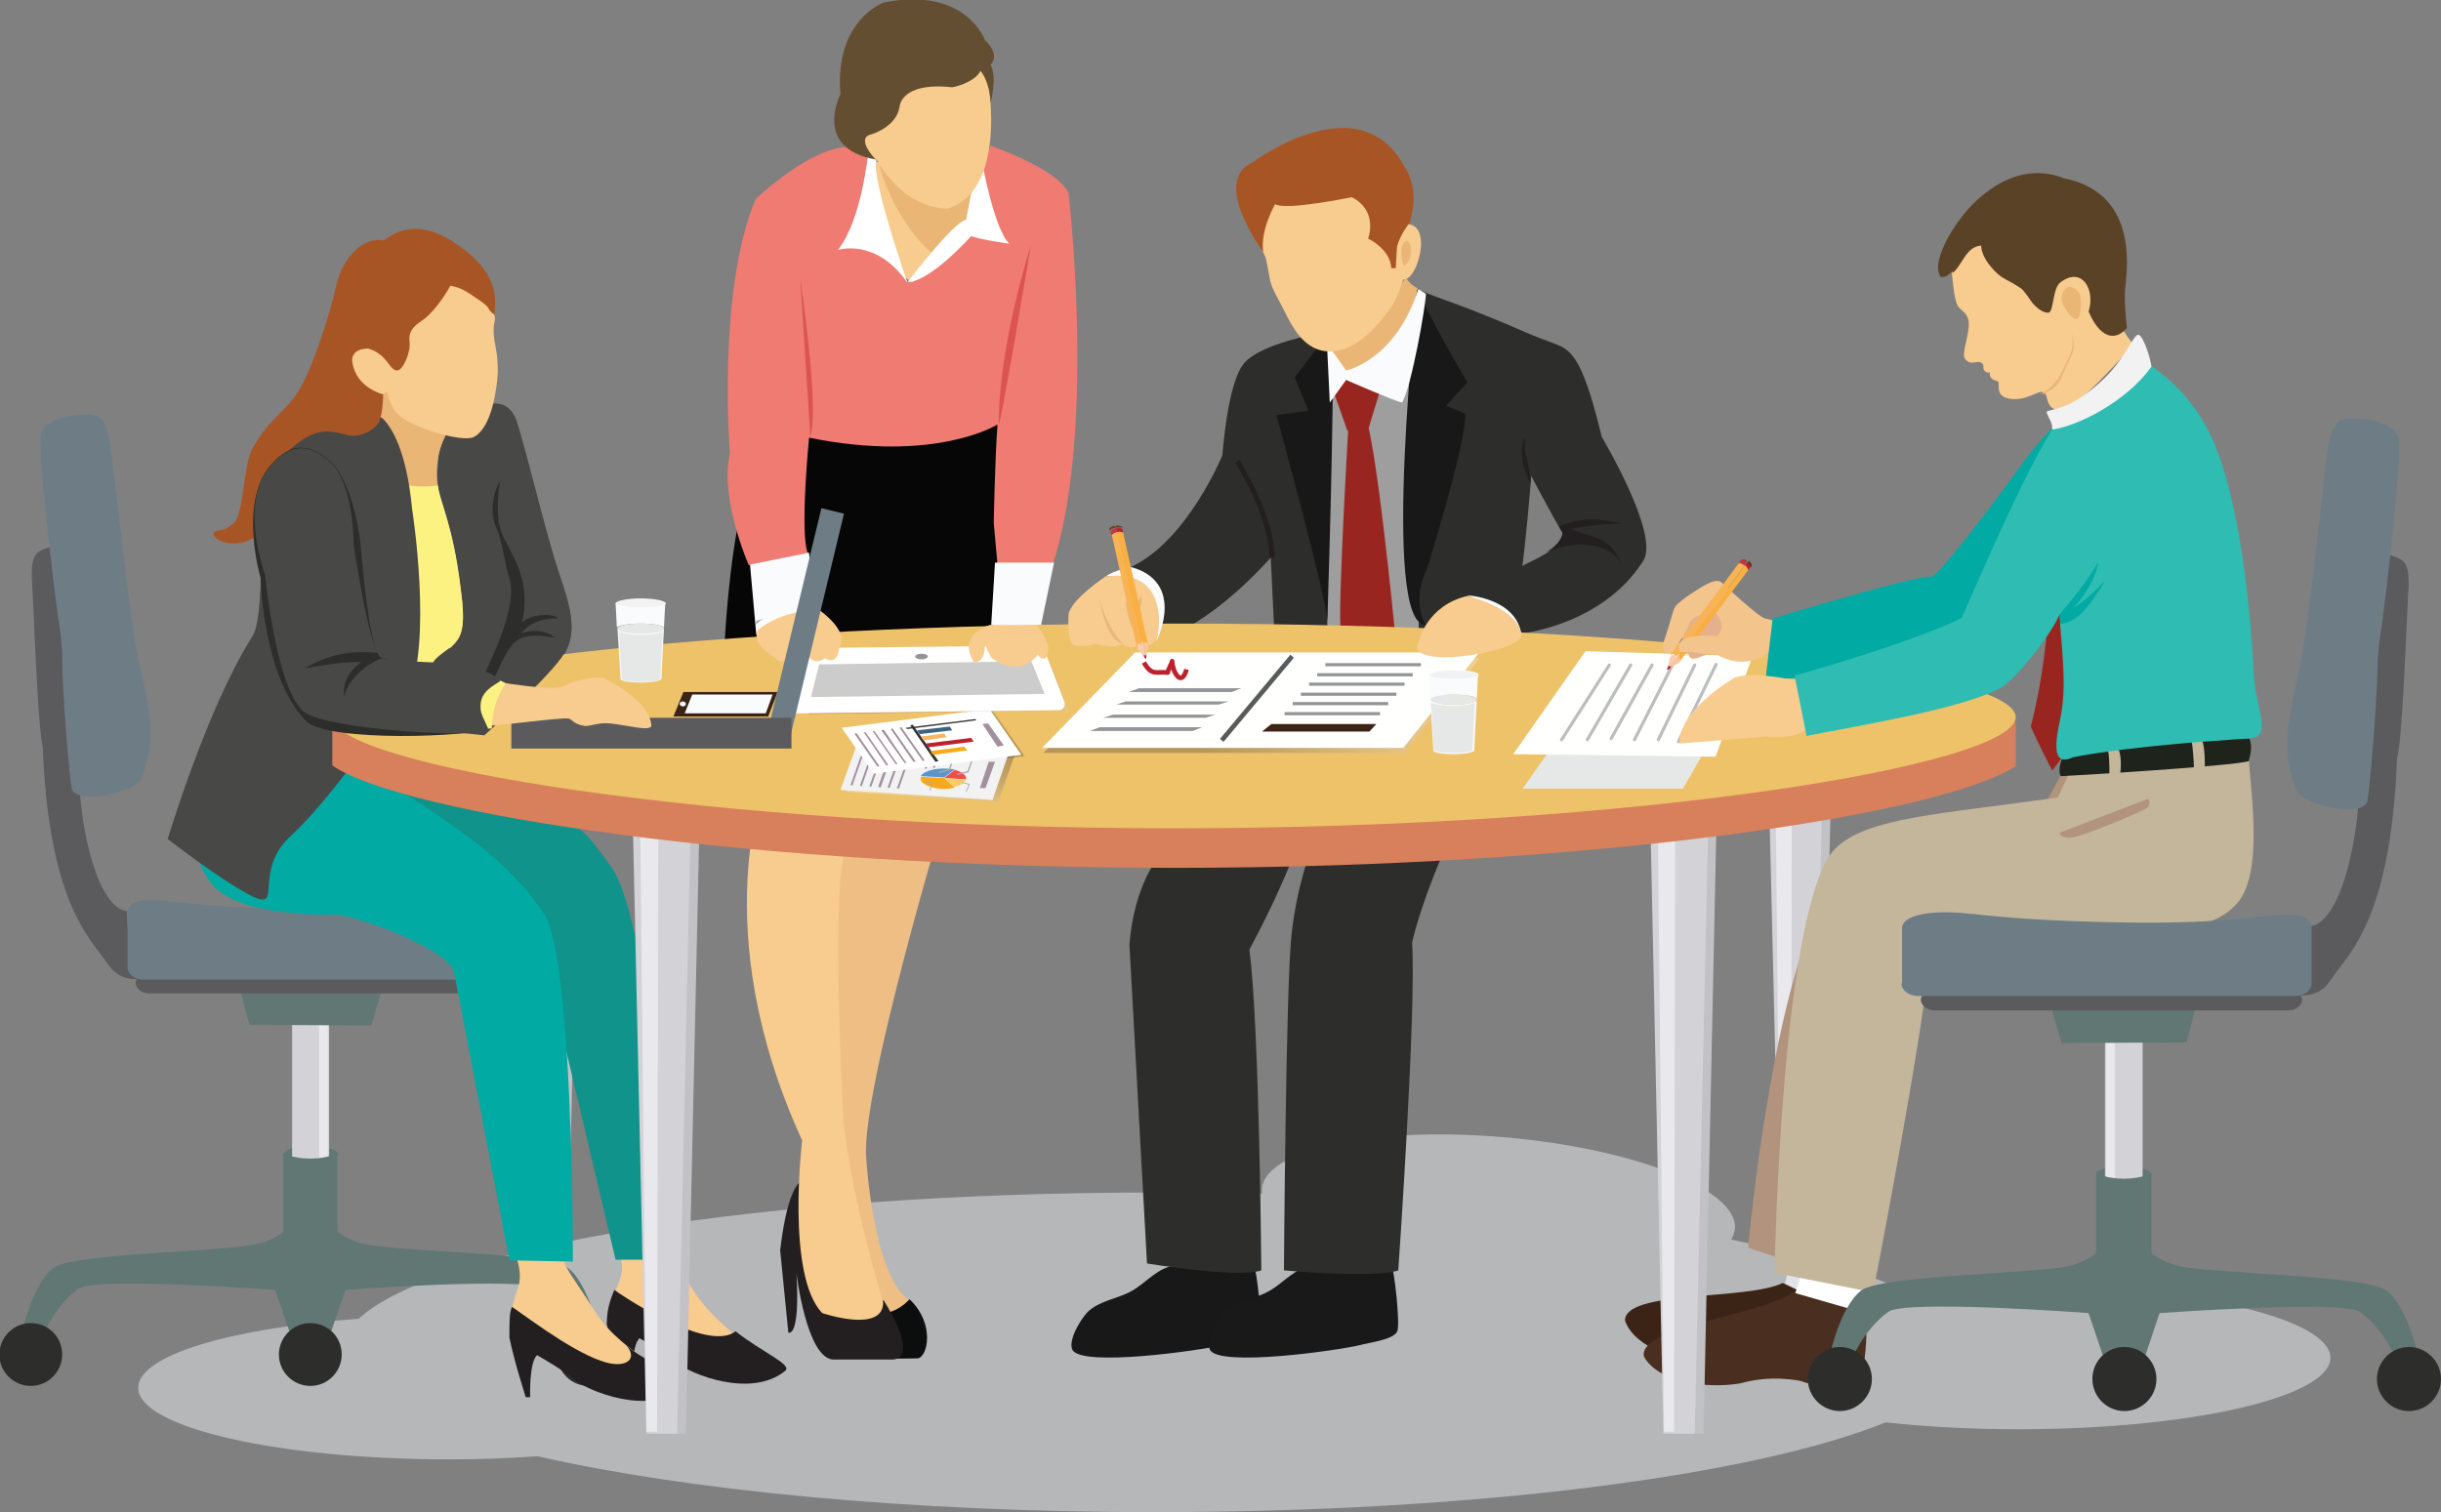 <?xml version="1.0" encoding="utf-8"?>
<!-- Generator: Adobe Illustrator 26.3.1, SVG Export Plug-In . SVG Version: 6.00 Build 0)  -->
<svg version="1.1" id="Layer_1" xmlns="http://www.w3.org/2000/svg" xmlns:xlink="http://www.w3.org/1999/xlink" x="0px" y="0px"
	 viewBox="0 0 388.6 240.8" style="enable-background:new 0 0 388.6 240.8;" xml:space="preserve">
<rect x="0" y="0" width="388.6" height="240.8" fill="#808080" stroke="none"/>
<style type="text/css">
	.weown0{opacity:0.9;fill:#BBBDBF;enable-background:new    ;}
	.weown1{fill:#C2C1C6;}
	.weown2{fill:#D3D3D7;}
	.weown3{fill:#E9E8EC;}
	.weown4{fill:#607773;}
	.weown5{fill:#2D2D2C;}
	.weown6{fill:#5B5B5D;}
	.weown7{fill:#6E7D85;}
	.weown8{fill:#F8CB8F;}
	.weown9{fill:#231F20;}
	.weown10{fill:#0F938A;}
	.weown11{fill:#01AAA3;}
	.weown12{fill:#484846;}
	.weown13{fill:#EAB675;}
	.weown14{fill:#FCF282;}
	.weown15{fill:#A85525;}
	.weown16{display:none;}
	.weown17{display:inline;fill:#5B5B5D;}
	.weown18{display:inline;}
	.weown19{display:inline;fill:#6E7D85;}
	.weown20{fill:#E2E2E9;}
	.weown21{fill:#3B2416;}
	.weown22{fill:#FFFFFF;}
	.weown23{fill:#B2937D;}
	.weown24{fill:#4A2F20;}
	.weown25{fill:#C3B69B;}
	.weown26{fill:#1E241C;}
	.weown27{fill:#060606;}
	.weown28{fill:#EF7B73;}
	.weown29{fill:#DB5453;}
	.weown30{fill:#644E31;}
	.weown31{fill:#FAFBFC;}
	.weown32{fill:#EEBE84;}
	.weown33{fill:#0C0E0E;}
	.weown34{fill:#9E9E9E;}
	.weown35{fill:#992520;}
	.weown36{fill:none;stroke:#231F20;stroke-width:0.822;stroke-miterlimit:10;}
	.weown37{fill:#181818;}
	.weown38{fill:#191919;}
	.weown39{fill:#D87F5C;}
	.weown40{fill:#EEC269;}
	.weown41{opacity:0.3;fill:url(#SVGID_1_);enable-background:new    ;}
	.weown42{fill:#FFFFFD;}
	.weown43{fill:none;stroke:#595A5C;stroke-width:0.745;stroke-miterlimit:10;}
	.weown44{fill:#929497;}
	.weown45{fill:none;stroke:#BE202E;stroke-width:0.745;stroke-linejoin:round;stroke-miterlimit:10;}
	.weown46{fill:none;}
	.weown47{fill:#E6E7E7;}
	.weown48{fill:none;stroke:#BBBDBF;stroke-width:0.5;stroke-linecap:round;stroke-linejoin:round;stroke-miterlimit:10;}
	.weown49{opacity:0.3;fill:url(#SVGID_00000123412891434784509310000000729542284247633305_);enable-background:new    ;}
	.weown50{opacity:0.3;fill:url(#SVGID_00000055675882868255048580000016971768933382637492_);enable-background:new    ;}
	.weown51{fill:#F2F2F2;}
	.weown52{fill:#A2909E;}
	.weown53{fill:#5B96CB;}
	.weown54{fill:#F04E44;}
	.weown55{fill:#F8A81B;}
	.weown56{fill:#FFCD66;}
	.weown57{fill:none;stroke:#A7A9AC;stroke-width:0.209;stroke-miterlimit:10;}
	.weown58{fill:none;stroke:#A7A9AC;stroke-width:0.132;stroke-miterlimit:10;}
	.weown59{fill:#303132;}
	.weown60{fill:#3C6481;}
	.weown61{fill:#F6B55F;}
	.weown62{fill:#BE202E;}
	.weown63{opacity:0.3;fill:url(#SVGID_00000090973753730117775110000003442163603050188464_);enable-background:new    ;}
	.weown64{fill:#FFFFFD;stroke:#FFFFFF;stroke-width:2;stroke-linejoin:round;stroke-miterlimit:10;}
	.weown65{fill:#CCCCCC;}
	.weown66{fill:#40403F;}
	.weown67{fill:#E5B18C;}
	.weown68{fill:#F4C48D;}
	.weown69{fill:#F7B354;}
	.weown70{fill:#CE3143;}
	.weown71{fill:#70441D;}
	.weown72{fill:#F8CDB3;}
	.weown73{fill:#FAAF43;}
	.weown74{fill:#603A17;}
	.weown75{fill:#F6C6A0;}
	.weown76{fill:#5A4226;}
	.weown77{fill:#2FBCB3;}
</style>
<g>
	<path class="weown0" d="M321.2,204.7c-6.4,0-12.5,0.3-18.1,0.8c-6.5-3-15.9-5.8-27.5-8.1c0.3-0.5,0.5-1.1,0.6-1.7
		c0.5-6.3-15.9-12.8-36.7-14.6s-38.1,1.9-38.6,8.2c0,0.3,0,0.6,0,0.8c-5.6-0.1-11.4-0.2-17.2-0.2c-62.2,0-114.1,8.6-126.6,20.1
		c-20.3,1.5-35.1,5.8-35.1,11c0,6.3,22.2,11.4,49.7,11.4c4.8,0,9.5-0.2,13.9-0.5c23.7,5.4,58.9,8.9,98.2,8.9
		c51.1,0,95.4-5.8,116.4-14.3c6.4,0.7,13.5,1.1,21.1,1.1c27.4,0,49.7-5.1,49.7-11.4C370.9,209.9,348.7,204.7,321.2,204.7z"/>
	<g>
		<g>
			<polygon class="weown1" points="90.4,201.1 85.5,201.1 83.3,109 92.6,109 			"/>
			<polygon class="weown2" points="89.1,201.1 84.1,201.1 81.9,109 91.2,109 			"/>
			<polygon class="weown3" points="85.8,200.8 84.1,200.8 83.2,109.1 86,109.1 			"/>
		</g>
		<g>
			<polygon class="weown1" points="289.7,201.1 284.8,201.1 282.6,109 291.9,109 			"/>
			<polygon class="weown2" points="288.4,201.1 283.4,201.1 281.2,109 290.5,109 			"/>
			<polygon class="weown3" points="285.1,200.8 283.4,200.8 282.5,109.1 285.3,109.1 			"/>
		</g>
	</g>
	<g>
		<ellipse class="weown4" cx="49.5" cy="183.8" rx="4.3" ry="1.3"/>
		<rect x="46.5" y="161.2" class="weown2" width="5.9" height="33.3"/>
		<rect x="50.8" y="161.2" class="weown3" width="1.4" height="33.3"/>
		<path class="weown4" d="M53.7,197.3c0,0-2.2,0.5-4.3,0.5s-4.3-0.5-4.3-0.5v-13.7c0,0,1.4,0.9,4.3,0.9c2.9,0,4.3-0.9,4.3-0.9V197.3z"
			/>
		<path class="weown4" d="M90.4,201.9c-3.3-2.5-27.7-2.5-32.8-3.9c-4.5-1.2-5.1-3.7-5.1-3.7h-6.1c0,0-0.5,2.5-5.1,3.7
			c-5.1,1.4-29.5,1.5-32.8,3.9c-3.3,2.5-5,10.3-5,10.3l3.2,0.8c0,0,1.8-4.9,5.8-7.8c2.6-1.9,31.3,0.2,31.3,0.2l3.4,9.9h0.6h1.6l0,0
			h2.2l3.4-9.9c0,0,28.6-2.1,31.3-0.2c4,2.9,5.8,7.8,5.8,7.8l3.2-0.8C95.4,212.3,93.7,204.4,90.4,201.9z"/>
		<path class="weown5" d="M54.4,215.7c0,2.7-2.2,5-5,5c-2.7,0-5-2.2-5-5c0-2.7,2.2-5,5-5S54.4,212.9,54.4,215.7z"/>
		<path class="weown5" d="M9.9,215.7c0,2.7-2.2,5-5,5c-2.7,0-5-2.2-5-5c0-2.7,2.2-5,5-5S9.9,212.9,9.9,215.7z"/>
		<circle class="weown5" cx="93.7" cy="215.7" r="5"/>
		<polygon class="weown4" points="59.1,163.3 39.7,163.2 38.1,157.2 60.9,157.2 		"/>
		<path class="weown6" d="M81.1,156.5c0,0.9-1,1.7-2.1,1.7H23.8c-1.2,0-2.2-0.7-2.2-1.7l0,0c0-0.9,1-1.7,2.2-1.7H79
			C80.1,154.9,81.1,155.6,81.1,156.5L81.1,156.5z"/>
		<path class="weown6" d="M5.9,88.1c-0.6,0.5-1,1.9-0.8,4.6S6,116,6.8,118.9c0.9,22.6,6.3,29.2,9.4,33.3c1.2,1.5,2.1,3.8,5.6,3.7
			c-0.6-1.5-1.6-7.6-1.6-10.8c-5.1-0.7-7.8-15.2-7.6-22.9c0.1-6.1-3-35.3-3-35.3S7.3,86.9,5.9,88.1z"/>
		<path class="weown7" d="M11.4,125.5c0.6,2.8,10.2,0.7,11.1-1.5c2.3-5.7,1.6-10.2-0.3-18.2c-1.5-6.4-3.9-29.5-4.3-32.4
			c-0.8-6.7-1.6-7.4-4.2-7.4S7,66.8,6.5,69.2C6,71.5,8.3,91.9,9.5,100c0.3,1.9,0.4,3.5,0.4,4.6C9.9,110.5,11.1,124.2,11.4,125.5z"/>
		<path class="weown7" d="M84.2,154c0,1.1-1.1,2-2.5,2H22.8c-1.4,0-2.5-0.9-2.5-2v-8.6c0-1.1,0.6-2.4,5.4-2c5.9,0.5,10.9,1.6,28.3,1.1
			s19.3-1.7,24.5-1.4c4.3,0.2,5.7,1.3,5.7,2.4V154z"/>
	</g>
	<g>
		<path class="weown8" d="M98.1,196.8c0,0,5.5-1.8,6.7-1.7c-0.6,4.1,2,4.7,5.6,10.4c4.3,6.9,13.1,10.5,10.4,12.5
			c-2.6,1.9-11.9-3.1-14.2-4.2c-2.3-1.1-6.8-0.2-8.8-1.7s-0.1-5.7,0.9-8.4S98,198,98,198L98.1,196.8L98.1,196.8z"/>
		<path class="weown9" d="M117.1,212c-3.8,3-14.6-3.4-18.6-6.1c-0.2-0.2-0.5-0.3-0.7-0.5c-0.4,1.1-1.2,2.6-1.2,5.5
			c0.7,3.6,3.4,8.9,3.4,8.9h0.7c0,0-0.2-5.5,1.1-6.7c1.2,0.7,3.7,2.1,5.8,3.8c2.4,2,12,5.8,17.4,1.4
			C126.2,217.3,121.4,215.4,117.1,212z"/>
		<path class="weown8" d="M81.8,198.1c0,0,6-2,7.3-1.9c-0.6,4.5,1.8,6.5,5.6,12.6c4.7,7.5,14.6,10.1,11.7,12.1
			c-2.8,2.1-13-3.4-15.4-4.6c-2.5-1.2-6.3-0.8-8.5-2.5c-2.1-1.7-1.2-5.5-0.1-8.5s-0.7-6.2-0.7-6.2L81.8,198.1L81.8,198.1z"/>
		<path class="weown9" d="M99.2,213.8c2.2,1.8,1.4,3.7-1.5,3.4c-4.6-0.5-13-6.9-15.5-8.6c-0.2-0.2-0.5-0.3-0.7-0.5
			c-0.4,1.1-0.4,1.9-0.4,4.9c0.7,3.6,2.6,9.5,2.6,9.5h0.7c0,0-0.2-5.5,1.1-6.7c1.2,0.7,3.7,2.1,5.8,3.8c2.4,2,12.1,5.9,17.4,1.4
			C110.5,219.4,102.8,217.3,99.2,213.8z"/>
	</g>
	<g>
		<g>
			<path class="weown10" d="M50.7,114.6c0.1,4.7,7.5,16.3,17.9,24.2c9.8,7.4,14.9,6.5,17.3,10.6L98,200.6h10.6c0,0-5.3-54.3-11.2-62.4
				c-4.9-6.8-4-6-20.4-16.4l-2.7-6.8L50.7,114.6z"/>
		</g>
		<g>
			<path class="weown11" d="M32.9,116.9c0.1,4.7-1.3,7.9-1.1,12.7c0.1,2.7-2.2,4.5,1.2,10.2c2.1,3.5,7.8,5.9,20.9,5.9
				c1.8,0,15.8,4.5,18.3,8.7l8.9,46.3l10.1,0.2c0,0,0.1-48.5-4.6-55.4c-4.6-6.7-9.2-11-25.7-21.4l-4.4-6.7L32.9,116.9z"/>
		</g>
	</g>
	<g>
		<path class="weown12" d="M69.8,73.3c0,0-0.3-4.5,4.6-7.5c3.1-1.9,6.4-2.6,7.8,1.1c1.1,3,4.9,18.9,6.8,24.4c1.9,5.6,2.9,9.3,0.9,12.8
			s-12.7,13-12.7,13l-4.7-0.5c0,0-3.9-2.4-3.9-9.4c0-4.1,6-2.6,5-10.6c-1.7-13.4-3.1-16-3.7-17.9C69.3,76.6,69.8,73.3,69.8,73.3z"/>
		<g>
			<path class="weown13" d="M60.7,61.6l-2.9,5c0,0,5.4,4.5,6,19c0.5,14.5,0,21.4,0,21.4l-1.3,8.7l9.3,0.4c0,0-2.7-2.4-3.2-8.3
				c-0.3-3.3,3-3.6,4.5-6.3c1.1-2.2,0.4-6.2,0.2-8C72,83.2,70,80.3,69.6,76.9c-0.8-7.4,4.1-11.1,4.1-11.1L60.7,61.6z"/>
			<path class="weown13" d="M69.7,77.3c0-0.1,0-0.3-0.1-0.4c-0.8-7.4,4.1-11.1,4.1-11.1l-13-4.2l-2.9,5c0,0,3.2,2.6,4.9,10.3
				C64.9,77.6,67.3,77.6,69.7,77.3z"/>
			<path class="weown14" d="M69.7,77.3c-2.4,0.3-4.8,0.2-7-0.5c0.5,2.4,0.9,5.3,1.1,8.7c0.5,14.5,0,21.4,0,21.4l-1.3,8.7l9.3,0.4
				c0,0-2.7-2.4-3.2-8.3c-0.3-3.3,3-3.6,4.5-6.3c1.1-2.2,0.4-6.2,0.2-8C72.1,83.6,70.2,80.5,69.7,77.3z"/>
			<path class="weown12" d="M65.6,81c-0.9-9.4-3.3-12.9-4.5-14.2c-1.2-1.3-9.7-2.5-17.6,6.9c-2.9,3.5-0.9,23.8-3.3,27.6
				c-7.2,11.3-13.5,32.3-13.5,32.3s8.3,6.5,13.4,9.1c5.1,2.5,0-4,6.3-9.7c6.3-5.7,14.6-18.5,18.4-21.9C69,102.6,65.6,81,65.6,81z"/>
			<g>
				<path class="weown8" d="M78.6,49.9c0.5,1.3-0.1,0.9,0,3.3c0.1,1.5,0.5,2.5,0.6,4.4c0.2,2.4-0.3,4.7-0.3,4.7s-0.7,5.9-3.5,7.3
					c-1.8,0.9-9.8-1.5-11.9-3.5c-0.9-0.8-1.4-2-1.7-3c-0.1-0.3-0.1-0.5-0.2-0.8c-2,2.8-9.9-6.5-3.2-6.8C58.6,55.4,71.5,32,78.6,49.9
					z"/>
				<path class="weown15" d="M71.7,45.5c-1.1,2-3,4.6-4.6,5.6c-1.5,1-2.1,1.9-1.9,3.4s-1,4.5-2,4.5c-1.3-0.1-1.5-2.6-4.6-3.5
					c-1.2-0.1-2.8,0.6-2.5,2.2c0.6,4.1,4.9,5.1,4.9,5.1s0,3.9-1,4.9c-0.9,1-2.8,2-4.6,1.6c-2.7-0.7-4.7-1.2-7.9,1.2
					c-8,5.9-5,13.3-6.7,14.8c-2.8,2.4-7.5,0.8-6.7-0.6c1.2-0.5,1.6,0,3.2-1.5c1.5-1.5,1.4-9,2.9-11.8c2.4-4.3,4.3-5.1,6.7-8.2
					c2.4-3.1,5.5-12.6,6.6-17.6s4.7-8,7.6-7.3c3.5-2.7,7.5-2.7,13,1.6c5.4,4.3,4.8,7.9,4.6,10.2c-1.5-1.1-0.2-0.8-2.4-2.3
					C74,46.2,73.3,45.8,71.7,45.5z"/>
			</g>
		</g>
	</g>
	<g class="weown16">
		<rect x="220.4" y="112.7" class="weown17" width="6.7" height="23.6"/>
		<g class="weown18">
			<path class="weown4" d="M219.5,172.5c0,0.8,2,1.4,4.5,1.4s4.5-0.6,4.5-1.4c0-0.8-2-1.4-4.5-1.4C221.5,171.2,219.5,171.8,219.5,172.5
				z"/>
			<rect x="220.9" y="148.8" class="weown2" width="6.2" height="35.2"/>
			<path class="weown4" d="M228.5,186.8c0,0-2.3,0.5-4.5,0.5s-4.5-0.5-4.5-0.5v-14.5c0,0,1.5,0.9,4.5,0.9s4.5-0.9,4.5-0.9V186.8z"/>
			<path class="weown4" d="M267.1,191.7c-3.5-2.6-29.2-2.7-34.6-4.2c-4.8-1.3-5.3-3.9-5.3-3.9h-6.5c0,0-0.6,2.6-5.3,3.9
				c-5.4,1.5-31.1,1.6-34.6,4.2c-3.5,2.6-5.3,10.9-5.3,10.9l3.4,0.9c0,0,1.9-5.2,6.2-8.3c2.8-2,33,0.3,33,0.3l3.6,10.4h0.7h1.7l0,0
				h2.3l3.6-10.4c0,0,30.2-2.3,33-0.3c4.2,3.1,6.2,8.3,6.2,8.3l3.4-0.9C272.4,202.6,270.6,194.3,267.1,191.7z"/>
			<path class="weown5" d="M229.2,206.2c0,2.9-2.3,5.2-5.2,5.2s-5.2-2.3-5.2-5.2s2.3-5.2,5.2-5.2C226.8,201,229.2,203.3,229.2,206.2z"
				/>
			<path class="weown5" d="M182.3,206.2c0,2.9-2.3,5.2-5.2,5.2s-5.2-2.3-5.2-5.2s2.3-5.2,5.2-5.2C179.9,201,182.3,203.3,182.3,206.2z"
				/>
			<path class="weown5" d="M275.9,206.2c0,2.9-2.3,5.2-5.2,5.2c-2.9,0-5.2-2.3-5.2-5.2s2.3-5.2,5.2-5.2
				C273.5,201,275.9,203.3,275.9,206.2z"/>
			<polygon class="weown4" points="234.2,150.9 213.7,150.8 211.9,144.6 236,144.5 			"/>
			<path class="weown6" d="M257.3,143.8c0,1-1,1.8-2.3,1.8h-58.2c-1.3,0-2.3-0.8-2.3-1.8l0,0c0-1,1-1.8,2.3-1.8H255
				C256.3,142.1,257.3,142.9,257.3,143.8L257.3,143.8z"/>
			<path class="weown7" d="M263,141.2c0,1.1-1.2,2.1-2.7,2.1h-70.1c-1.5,0-2.7-0.9-2.7-2.1v-9.1c0-1.1,0.7-2.6,5.7-2.2
				c6.3,0.5,13.4,1,32.4,1c18.4,0,25.7-1.7,31.3-1.4c4.5,0.2,6,1.4,6,2.6v9.1H263z"/>
		</g>
		<path class="weown19" d="M263,115.8c0,4-3.3,7.3-7.3,7.3h-59.4c-4,0-7.3-3.3-7.3-7.3V64.2c0-4,3.3-7.3,7.3-7.3h59.4
			c4,0,7.3,3.3,7.3,7.3L263,115.8L263,115.8z"/>
	</g>
	<g>
		<polygon class="weown20" points="283.9,206 293.8,207.5 296.3,194 286.4,192.6 		"/>
		<path class="weown21" d="M283.8,204.3c-5.6,2.8-25.2,1.1-25.1,6c1.5,4.4,8.9,6.8,14.4,6.8c10.2-1,14.2,5.3,18.7,2.9
			c1.4-1.3,3.6-10.3,2.4-10.8C294.3,209.3,283.8,204.3,283.8,204.3z"/>
		<path class="weown22" d="M284.8,208c6.6,2.6,11,2.8,11,2.8l3.5-14.3l-12.3-1.7C287,194.8,288,202.6,284.8,208z"/>
		<path class="weown23" d="M352.6,120.7c-0.1,4.7,1.3,8,1.1,12.7c-0.1,2.7-0.1,8-0.9,10.5c-1.7,5.3-20.9,2.8-25.4,3
			c-1.8,0.1-18-0.4-19.3,5.5l-12.9,51.9l-16.9-5.6c0,0,4.2-47.8,14.8-59.8c5.6-6.3,13.7-5.9,32-10l4.2-7.7L352.6,120.7z"/>
		<path class="weown24" d="M285.4,205.8c-5,3.7-24.6,5.4-23.7,10.2c2.2,4.1,9.9,5.2,15.3,4.3c9.9-2.7,14.9,2.8,18.9-0.3
			c1.1-1.5,1.8-10.8,0.6-11C296.5,209,285.4,205.8,285.4,205.8z"/>
	</g>
	<g>
		<path class="weown25" d="M358,120.9c0.4,5.9,2.3,18.3-1.9,23c-6.2,7-21.6,2.9-26.1,3.1c-1.8,0.1-14.7,1.4-22.6,3.1
			c-0.7,12.1-9.2,55.7-9.2,55.7l-15.7-3.1c0,0,1-58.9,9.7-67.6c5-4.9,16.3-5.4,35.4-8.1l2.9-6.2L358,120.9z"/>
		<path class="weown26" d="M328.1,123.6c0.7,0,27.6-1.6,29.9-2.4c0.1-0.6,0.7-2.1,0.1-3.6c-2.5-0.2-28.1,2-29,2.2
			C327.9,120.5,327.6,123.2,328.1,123.6z"/>
		<path class="weown25" d="M337.5,123.6l-1.7,0.2c0,0,0.1-2.7-0.2-4.3c0.3-0.1,1.2-0.2,1.7-0.1C337.7,120.4,337.7,122,337.5,123.6z"/>
		<path class="weown25" d="M351,122.6l-1.7,0.2c0,0-0.1-3.2-0.4-4.8c0.3-0.1,1.2-0.2,1.7-0.1C351.1,119.4,351,122.6,351,122.6z"/>
		<path class="weown23" d="M342,127.2l-14.1,5.4c0,0-0.1,0.9,1.8,0.8c2-0.2,10.8-4,11.9-4.6C342.6,128.2,342,127.2,342,127.2z"/>
	</g>
	<g>
		<path class="weown4" d="M342.5,187c0,0.7-2,1.3-4.4,1.3s-4.4-0.6-4.4-1.3s2-1.3,4.4-1.3S342.5,186.3,342.5,187z"/>
		<rect x="335.1" y="164" class="weown2" width="6" height="34"/>
		<rect x="335.3" y="164" class="weown3" width="1.4" height="34"/>
		<path class="weown4" d="M333.7,200.8c0,0,2.2,0.5,4.4,0.5c2.1,0,4.4-0.5,4.4-0.5v-14c0,0-1.4,0.9-4.4,0.9c-2.9,0-4.4-0.9-4.4-0.9
			V200.8z"/>
		<path class="weown4" d="M296.3,205.5c3.4-2.5,28.3-2.6,33.5-4c4.6-1.3,5.2-3.8,5.2-3.8h6.2c0,0,0.6,2.5,5.2,3.8
			c5.2,1.4,30.1,1.5,33.5,4s5.1,10.6,5.1,10.6l-3.3,0.8c0,0-1.9-5-6-8c-2.7-1.9-31.9,0.2-31.9,0.2l-3.4,10.1h-0.6h-1.6l0,0h-2.3
			l-3.4-10.1c0,0-29.2-2.2-31.9-0.2c-4.1,3-6,8-6,8l-3.3-0.8C291.2,216.1,292.9,208.1,296.3,205.5z"/>
		<path class="weown5" d="M333.1,219.6c0,2.8,2.3,5.1,5.1,5.1c2.8,0,5.1-2.3,5.1-5.1s-2.3-5.1-5.1-5.1
			C335.3,214.5,333.1,216.8,333.1,219.6z"/>
		<path class="weown5" d="M378.4,219.6c0,2.8,2.3,5.1,5.1,5.1c2.8,0,5.1-2.3,5.1-5.1s-2.3-5.1-5.1-5.1
			C380.7,214.5,378.4,216.8,378.4,219.6z"/>
		<path class="weown5" d="M287.8,219.6c0,2.8,2.3,5.1,5.1,5.1c2.8,0,5.1-2.3,5.1-5.1s-2.3-5.1-5.1-5.1
			C290.1,214.5,287.8,216.8,287.8,219.6z"/>
		<polygon class="weown4" points="328.2,166.1 348.1,166 349.7,159.9 326.4,159.9 		"/>
		<path class="weown6" d="M305.8,159.2c0,0.9,1,1.7,2.2,1.7h56.3c1.2,0,2.2-0.8,2.2-1.7l0,0c0-0.9-1-1.7-2.2-1.7H308
			C306.8,157.5,305.8,158.3,305.8,159.2L305.8,159.2z"/>
		<path class="weown6" d="M382.6,89.4c0.6,0.5,1,1.9,0.8,4.7c-0.2,2.8-0.9,23.8-1.8,26.7c-0.9,23.1-6.4,29.8-9.6,33.9
			c-1.2,1.6-2.1,3.9-5.8,3.8c0.6-1.6,1.7-7.7,1.6-11c5.2-0.7,7.9-15.5,7.8-23.4c-0.1-6.2,3.1-36,3.1-36S381.1,88.2,382.6,89.4z"/>
		<path class="weown7" d="M376.9,127.5c-0.6,2.9-10.4,0.7-11.3-1.6c-2.3-5.8-1.6-10.4,0.3-18.6c1.5-6.5,4-30.1,4.3-33.1
			c0.8-6.9,1.7-7.6,4.3-7.6c2.6,0,6.9,0.8,7.4,3.3c0.5,2.4-1.8,23.4-3,31.6c-0.3,1.9-0.4,3.6-0.4,4.7
			C378.4,112.3,377.2,126.2,376.9,127.5z"/>
		<path class="weown7" d="M302.7,156.6c0,1.1,1.2,2,2.6,2h60.1c1.4,0,2.6-0.9,2.6-2v-8.8c0-1.1-0.6-2.5-5.5-2.1
			c-6.1,0.5-11.1,1.6-28.9,1.1s-19.7-1.7-25-1.5c-4.4,0.2-5.8,1.4-5.8,2.5v8.8H302.7z"/>
	</g>
	<g>
		<path class="weown27" d="M123.8,67.8c0,0,26.6,8,37.2-3.8c0,0,2.6,63.9,2.6,65.4c0,0-42.6,2.3-48.6,0.4
			C115,129.8,113,77.5,123.8,67.8z"/>
		<path class="weown28" d="M168,88.6c6.4-21.7,2.1-57.9,2.1-57.9c-1.9-3.9-12.4-7.5-12.4-7.5l-1.9,4.3l-1.5,7.1
			c-3.6,2.1-9.9,10.5-9.9,10.5l-1.3-3.4c-0.4-2.6-4.5-3.6-4.5-3.6c-0.4-1.5,0.9-12.5,0.9-12.5c-5.1-7.4-19.2,6.1-19.2,6.1
			c-6.2,14.6-4.1,40.5-4.1,40.5c-1.7,7.1,3,17.8,3,17.8l9.4-1.9c-1.3-3.2,0.2-18.4,0.2-18.4c20.2,4.1,30-2.1,30-2.1
			c-0.4,5.1-0.6,15.7-0.6,15.7l0.6,6.6h8.8L168,88.6z"/>
		<path class="weown8" d="M138.5,25.4c0,0,0.2,8.2-0.2,9.8c0,0,2.3,6.1,6.8,9.8c0,0,11-5.9,10-13.8L138.5,25.4z"/>
		<path class="weown13" d="M149.8,41.5c2.5-2.4,5.7-6.8,5.3-10.5l-15.2-5.2C141,31,145,38.1,149.8,41.5z"/>
		<path class="weown29" d="M129,69.5l-1.6-25.2C127.4,44.4,130.5,65.2,129,69.5z"/>
		<path class="weown29" d="M159,67.4c0-12.5,5.1-28.3,5.1-28.3S159,69.7,159,67.4z"/>
		<path class="weown22" d="M138.2,24.4c0,0-1,10.6-4.8,15.4c0,0,6.1-2,11.1,5.3c0,0-5.8-16.5-5-19.6C138.6,25,140.4,24.5,138.2,24.4z"
			/>
		<path class="weown22" d="M156.3,25.6c0,0,2,11.1,4.4,13.2c0,0-4-0.5-6.1-1.2c0,0-6.5,7.3-10.1,7.3c0,0,7.3-9.6,9.3-9.9
			C153.9,34.9,155.3,25.6,156.3,25.6z"/>
		<path class="weown8" d="M157,10.9c0,0,4,18.9-6,22.3c0,0-6.6,0.6-11.4-7.7c0,0-4.9-2.9-1.7-6.3C137.9,19.2,142.1,3.2,157,10.9z"/>
		<path class="weown30" d="M157.7,16.3c0,0,1.1-3.9,0-6c0,0,1.7-1.5-0.9-3.9c0,0-3-8.6-16.1-6c0,0-7.9,2.8-6.9,14.6
			c0,0-4.5,8.6,5.6,10.4c0,0-3.3-3.4-0.7-4c0,0,3.9-1.1,4.5-4.3c0,0,0-4.1,8.4-3.2c0,0,3.4-0.6,4.5-2.6
			C156.2,11.4,157.5,12.9,157.7,16.3z"/>
		<path class="weown31" d="M120.4,101.1l1.2-0.9c2.8-1.8,8.9-3,8.9-3c-1.1-0.4-1.7-9.2-1.7-9.2l-9.4,1.9L120.4,101.1z"/>
		<path class="weown31" d="M165.7,99.7l2.1-10.1h-8.3h-1.1l-0.6,9.9C159.9,100.4,165.7,99.7,165.7,99.7z"/>
	</g>
	<g>
		<path class="weown32" d="M150.9,127.7c0,0-13.9,46.1-13,56.7c0,0,1.1,18.9,6.9,22.7c0,0-5.9,6.6-9.8,0.3l-3.8-21.1
			c0,0-8.2-29.8,1-47.1l3.4-10.6C135.5,128.7,142.2,119.1,150.9,127.7z"/>
		<path class="weown33" d="M133.8,187.3c0,0-4.2,0.5-5.5,11.6l1.3,13.1c0,0,1.9,1.1,1.3-9.4c0,0,1.6,13.4,5.8,13.7c0,0,7.9,0.1,9.4,0
			s2.9-5.4-1.3-9.4c0,0-3.9,4.5-7.8,0.7C133.1,203.7,133.8,187.3,133.8,187.3z"/>
		<path class="weown9" d="M127.8,188c0,0-2.3,0-3.6,11.1l1.3,13.1c0,0,1.9,1.1,1.3-9.4c0,0,1.6,13.4,5.8,13.7c0,0,8,0,9.4,0
			c2.5,0,2.6-3.1-1.3-9.4l-9.7,1.1L127.8,188z"/>
		<path class="weown8" d="M121.9,124.3c0,0-9.7,23.5,5.8,57.3c0,0-2.6,21.5,3.2,27.5c0,0,9.7,3.3,9.7-1.7c0,0-4.9-16-6.3-28.6
			c0,0-1.9-34.2,0-42.4c0,0,2.9-7.7,1-13.2C135.4,123.2,127.5,116.6,121.9,124.3z"/>
	</g>
	<g>
		<path class="weown5" d="M207.7,53.6c0,0-7.3,1.5-9.6,4.2c-2.7,3-3.5,14.7-3.5,14.7S189,86.2,180,90.3c0,0,8.6,1.5,4.1,11.8
			c0,0,7.7-1.7,18.2-13.3l0.6,12.6c0,0,34.9,1.9,37.1-0.2c2.1-2.1,3.9-27,3.9-27s-4.3-12.6,3-19.5c0,0-5.9-2.7-11.5-4.9
			c-4.7-1.9-9.4-3.3-9.7-3.9C225.7,45.9,216.3,60.7,207.7,53.6z"/>
		<path class="weown5" d="M243.7,53.3c0.7,0.3,4.1,1.5,4.7,1.8c2.2,1.1,3.9,3.3,6.6,14.5c0,0,9.3,15.5,6.6,19.7
			c-6.5,10.3-19.5,11.6-19.5,11.6s-1.5-5-7.7-5.9c7.1-5.7,13.5-6.1,14.4-10c-2.6-4.5-6.4-11.8-6.4-11.8S231.4,59.4,243.7,53.3z"/>
		<path class="weown9" d="M250.1,84.2c3.1-0.5,5.2-0.8,8.3-0.8c-3.7-0.9-6.9-1-10.2,0.4c0.2,0.4,0.4,0.7,0.6,1
			c-0.3,1.4-1.3,2.3-2.7,3.2c3.3-1.6,9.2-2.3,12,1.6C255.9,84.9,253.2,85.8,250.1,84.2z"/>
		<path class="weown34" d="M211.3,57.9v45.2h14.6l-0.6-48.8C225.3,54.3,216.5,64.8,211.3,57.9z"/>
		<polygon class="weown35" points="214.5,59.6 212,61.5 214.5,68.6 217.9,68.1 219.8,61.9 		"/>
		<path class="weown35" d="M214.8,65.5c0,0-2,33.2-1.3,35.2l8.6,0.3c0,0-3.1-32.5-5.1-35.8L214.8,65.5z"/>
		<path class="weown13" d="M210.4,52.7c0,0,1.8,3.5,1.6,7.2c3.7-0.4,11.6-2.8,13.7-14c0,0-1.1-0.4-1.9-1.7
			C216.2,55.4,210.4,52.7,210.4,52.7z"/>
		<path class="weown36" d="M197,73.5c0,0,5.5,8.6,5.5,15.3"/>
		<path class="weown37" d="M211.3,53.3l-5.2,6.8l2.2,5.3l-5.1,0.7c0,0,8.4,30.6,8.1,33c0,0,0.8-23.5,0.9-39.9
			C212.3,56.6,211.8,55.3,211.3,53.3z"/>
		<path class="weown37" d="M225.7,45.9c0,0-6,53.9,1.3,53.6c0,0-2.5-3.4,0.2-9c0,0,6.1-19.4,6.1-24.6l-3.1-1.3l3.4-3.7
			C233.6,60.9,227.2,50.1,225.7,45.9z"/>
		<path class="weown31" d="M211.3,55.8l0.4,8.3l2.6-3.6c0,0,7.5,3.3,8.9,3.6c1.5-2.4,3.8-15.6,3.8-17.3l-1.2-0.8
			c-3.6,11.4-11.5,13-11.5,13l-2.2-3.1L211.3,55.8z"/>
		<g>
			<path class="weown8" d="M201.1,32c0,0-0.7,2.1-0.6,5.4c0,1.2,0.2,0.5,0.3,1.9c0.1,0.8,0.7,1.4,0.8,2.2c0.2,0.9,0.4,2.2,0.6,3.2
				c0.4,1.6,1.5,3.2,2.2,4.7c1.6,3.3,3.2,5.7,5.9,6.4c2.6,0.6,6.2-0.3,10.2-5.6c1.3-1.7,1.8-2.3,2.9-5.7c2.5,0.3,5.4-11.1-1.3-8.4
				C222.3,36,218.7,23.6,201.1,32z"/>
			<path class="weown15" d="M223.6,26.6c-7.1-13.5-24.1-0.8-24.1-0.8c-6.9,3,1.6,14.3,1.6,14.3c-0.5-3.5,1.9-7.6,1.9-7.6
				c1.6,1.1,12.2-1.1,12.2-1.1c4.3,2.2,2.6,6.6,2.6,6.6s3.5,1.6,3.7,4.7h0.7l0.2-3.4c0.5-2,2-3.8,2-3.8
				C226.2,29.8,223.6,26.6,223.6,26.6z"/>
			<path class="weown13" d="M223.6,38.5c0.9-0.9,1.8,2.4,0,3.8C223.2,42.3,222.7,39.4,223.6,38.5z"/>
		</g>
		<path class="weown9" d="M243.7,77c0,0-2.4-3.7-1-7.4c0.2,1.5-0.2,1.8,0.3,3.2S243.7,77,243.7,77z"/>
	</g>
	<path class="weown37" d="M187.1,201.6c-2.5,0-4.7,2.7-6.8,3.9c-2.2,1.3-4.9,1.5-6.9,3.2c-1.1,0.9-3.4,4.6-2.7,6.2
		c1.3,2.9,20.7,0.1,23.9-0.7c1.4-0.4,5.1-0.8,5.9-2.1c0.6-0.9-0.5-10.5-0.9-10.5C199.7,201.6,187.1,201.6,187.1,201.6z"/>
	<path class="weown38" d="M209,201.6c-2.5,0-4.7,2.7-6.8,3.9c-2.2,1.3-4.9,1.5-6.9,3.2c-1.1,0.9-3.4,4.6-2.7,6.2
		c1.3,2.9,20.7,0.1,23.9-0.7c1.4-0.4,5.1-0.8,5.9-2.1c0.6-0.9-0.5-10.5-0.9-10.5C221.6,201.6,209,201.6,209,201.6z"/>
	<path class="weown5" d="M208.9,134.8c0,0-2.4,5.8-3.3,14.1c-0.9,8.4-1.2,53.4-1.2,53.4s14.6,1.3,18.2,0c0,0,2.9-41.4,2.2-52.2
		c1.6-6.9,5.4-15.3,5.4-15.3L208.9,134.8L208.9,134.8z"/>
	<path class="weown5" d="M184.6,136.3c0,0-4,4.3-4.8,14.1l2.8,50.8c0,0,14.6,2.4,18.2,1.1c0,0-0.3-38.8-1.9-51.1
		c4.2-7.7,6.8-14.4,6.8-14.4L184.6,136.3z"/>
	<g>
		<g>
			<polygon class="weown1" points="271.2,228.3 266.2,228.3 264.1,129.1 273.3,129.1 			"/>
			<polygon class="weown2" points="269.8,228.3 264.8,228.3 262.7,129.1 272,129.1 			"/>
			<polygon class="weown3" points="266.5,228 264.9,228 263.9,129.2 266.7,129.2 			"/>
		</g>
		<g>
			<polygon class="weown1" points="109.2,228.3 104.2,228.3 102.1,129.1 111.4,129.1 			"/>
			<polygon class="weown2" points="107.8,228.3 102.9,228.3 100.7,129.1 110,129.1 			"/>
			<polygon class="weown3" points="104.6,228 102.9,228 101.9,129.2 104.8,129.2 			"/>
		</g>
	</g>
	<g>
		<path class="weown39" d="M320.9,115c-11.6-7.1-67.1-11.7-133.9-11.7c-67.2,0-123,4.6-134.1,11.7v6.9c11.2,7.7,66.9,16.3,134.1,16.3
			c66.8,0,122.3-8.5,133.9-16.2V115z"/>
		<path class="weown40" d="M320.9,114.2c0,7.6-60,17.7-134,17.7s-134-10.1-134-17.7s60-14.9,134-14.9
			C260.9,99.3,320.9,106.6,320.9,114.2z"/>
	</g>
	<path class="weown31" d="M180,90.3c0,0-2.6,0.5-4,1.5c0,0,10.4-1.1,8.1,10.3C184.1,102.1,188.9,92.7,180,90.3z"/>
	<path class="weown34" d="M120.4,99.5c0.2-0.4,0.6-0.7,1.2-1l-1.2,0.4V99.5z"/>
	<path class="weown8" d="M130.5,97.2c0,0-6.1,1.2-8.9,3L130.5,97.2z"/>
	<g>
		
			<linearGradient id="SVGID_1_" gradientUnits="userSpaceOnUse" x1="166.891" y1="134.207" x2="235.643" y2="123.61" gradientTransform="matrix(1 0 0 -1 0 241.323)">
			<stop  offset="0.37" style="stop-color:#343334"/>
			<stop  offset="1" style="stop-color:#FFFFFF"/>
		</linearGradient>
		<polygon class="weown41" points="180.9,104.8 166.1,119.9 223.6,119.9 235.6,104.8 		"/>
		<g>
			<polygon class="weown42" points="223.4,119.1 165.9,119.1 180.7,103.9 235.5,103.9 			"/>
			<line class="weown43" x1="205.7" y1="104.5" x2="194.5" y2="117.9"/>
			<polygon class="weown21" points="218,116.5 200.9,116.5 202.4,115.3 219.1,115.3 			"/>
			<polygon class="weown44" points="189.9,116.4 173.5,116.4 175.1,115.8 191.4,115.8 			"/>
			<polygon class="weown44" points="191.9,114.3 175.6,114.3 177.2,113.8 193.5,113.8 			"/>
			<polygon class="weown44" points="194,112.2 177.7,112.2 179.2,111.7 195.6,111.7 			"/>
			<polygon class="weown44" points="196.1,110.2 179.7,110.2 181.3,109.6 197.6,109.6 			"/>
			<path class="weown45" d="M182.1,105.5c1.3,2.2,1.9,1.4,3.8,1.6c0.1-0.6,0.6-1.3,0.7-1.8c0,1.4,1.4,4.4,2.3,1.3"/>
			<rect x="204.5" y="113.4" class="weown44" width="15.2" height="0.5"/>
			<rect x="205.8" y="111.8" class="weown44" width="15.2" height="0.5"/>
			<rect x="207.1" y="110.3" class="weown44" width="15.2" height="0.5"/>
			<rect x="208.4" y="108.7" class="weown44" width="15.2" height="0.5"/>
			<rect x="209.7" y="107.2" class="weown44" width="15.2" height="0.5"/>
			<rect x="211" y="105.6" class="weown44" width="15.2" height="0.5"/>
		</g>
	</g>
	<path class="weown46" d="M258.2,100l4.6-0.4l-0.5,0.9c0.1,0,0.2,0,0.4,0c0,0,1.8-1.2,0-3.5c0,0-2.9-0.5-4.4,1.1c0,0-0.9,2-2,3.6
		C257.1,100.8,258.2,100,258.2,100z"/>
	<path class="weown8" d="M256.3,106l0.1-0.1C256.3,106,256.3,106,256.3,106z"/>
	<polygon class="weown47" points="267.9,125.6 242.4,125.6 252.8,110.7 276.5,110.7 	"/>
	<polygon class="weown42" points="273.1,120.5 240.9,120.1 252.4,103.7 279,104.5 	"/>
	<g>
		<line class="weown48" x1="256.2" y1="105.9" x2="248.6" y2="117.8"/>
		<line class="weown48" x1="259.6" y1="105.9" x2="252.7" y2="117.8"/>
		<line class="weown48" x1="263" y1="105.9" x2="256.5" y2="117.6"/>
		<line class="weown48" x1="266.3" y1="105.8" x2="260.2" y2="117.8"/>
		<line class="weown48" x1="269.8" y1="105.9" x2="264" y2="117.8"/>
		<line class="weown48" x1="273.2" y1="105.8" x2="267.2" y2="118.1"/>
	</g>
	<g>
		
			<linearGradient id="SVGID_00000051341993168730396960000010407579521921052034_" gradientUnits="userSpaceOnUse" x1="344.999" y1="85.902" x2="355.539" y2="85.902" gradientTransform="matrix(0.174 -0.985 -0.985 -0.174 171.796 483.015)">
			<stop  offset="0" style="stop-color:#FFFFFF"/>
			<stop  offset="0.178" style="stop-color:#CBCACB"/>
			<stop  offset="0.384" style="stop-color:#959595"/>
			<stop  offset="0.577" style="stop-color:#6B6B6B"/>
			<stop  offset="0.749" style="stop-color:#4D4C4D"/>
			<stop  offset="0.896" style="stop-color:#3B3A3B"/>
			<stop  offset="1" style="stop-color:#343334"/>
		</linearGradient>
		
			<polygon style="opacity:0.3;fill:url(#SVGID_00000051341993168730396960000010407579521921052034_);enable-background:new    ;" points="
			137.4,118.6 134.7,126.1 158.9,127.7 161.6,120.1 		"/>
		
			<linearGradient id="SVGID_00000067928603711388739190000012172249107967646877_" gradientUnits="userSpaceOnUse" x1="364.322" y1="91.793" x2="350.476" y2="83.095" gradientTransform="matrix(0.174 -0.985 -0.985 -0.174 171.796 483.015)">
			<stop  offset="0" style="stop-color:#FFFFFF"/>
			<stop  offset="0.178" style="stop-color:#CBCACB"/>
			<stop  offset="0.384" style="stop-color:#959595"/>
			<stop  offset="0.577" style="stop-color:#6B6B6B"/>
			<stop  offset="0.749" style="stop-color:#4D4C4D"/>
			<stop  offset="0.896" style="stop-color:#3B3A3B"/>
			<stop  offset="1" style="stop-color:#343334"/>
		</linearGradient>
		
			<polygon style="opacity:0.3;fill:url(#SVGID_00000067928603711388739190000012172249107967646877_);enable-background:new    ;" points="
			134.6,116.1 139.6,123.4 163.1,120.4 158,113.1 		"/>
		<g>
			<g>
				<polygon class="weown51" points="133.8,125.8 136.5,118.3 160.6,119.9 158,127.4 				"/>
				<polygon class="weown52" points="142.8,125.5 144.9,119.6 145.2,119.6 143.1,125.6 				"/>
				<polygon class="weown52" points="148.5,122.2 149.3,119.9 149.6,119.9 148.8,122.3 				"/>
				<polygon class="weown52" points="147.2,122.4 148.1,119.8 148.4,119.8 147.5,122.4 				"/>
				<polygon class="weown52" points="141.3,125.4 143.4,119.5 143.8,119.5 141.6,125.5 				"/>
				<polygon class="weown52" points="139.8,125.3 141.9,119.4 142.3,119.4 140.2,125.4 				"/>
				<polygon class="weown52" points="138.4,125.2 140.5,119.3 140.8,119.3 138.7,125.3 				"/>
				<polygon class="weown52" points="136.9,125.1 139,119.2 139.3,119.2 137.2,125.2 				"/>
				<polygon class="weown52" points="135.4,125 137.5,119.1 137.8,119.1 135.7,125.1 				"/>
				<polygon class="weown52" points="156,125.5 157.4,121.3 158.4,121.3 156.9,125.5 				"/>
				<g>
					<g>
						<path class="weown53" d="M150.7,122.4c-1.9-0.1-3.7,0.4-4.1,1.2l3.7,0.2l1.7-1.3C151.6,122.5,151.2,122.4,150.7,122.4z"/>
						<path class="weown54" d="M152,122.6l-1.7,1.3l3.5,0.2C153.9,123.5,153.2,122.9,152,122.6z"/>
						<path class="weown55" d="M150.3,123.9l-3.7-0.2c0,0,0,0,0,0.1c-0.3,0.8,1.1,1.6,3,1.8c0.8,0.1,1.7,0,2.4-0.2L150.3,123.9z"/>
						<path class="weown56" d="M153.7,124.2C153.7,124.2,153.8,124.1,153.7,124.2l-3.4-0.3l1.6,1.4
							C152.9,125.1,153.6,124.7,153.7,124.2z"/>
					</g>
					<polyline class="weown57" points="152.4,123.3 154.1,122.9 155,120.3 					"/>
					<polyline class="weown58" points="153.1,124.6 154.3,124.9 153.8,126.1 					"/>
					<polyline class="weown58" points="147.2,124.4 148.4,124.7 148,125.9 					"/>
					<polyline class="weown57" points="149.5,123 151.1,122.6 152.1,120 					"/>
				</g>
			</g>
			<g>
				<polygon class="weown22" points="139.1,123.2 134,115.9 157.5,112.9 162.6,120.2 				"/>
				<g>
					<polygon class="weown59" points="144.4,116.1 144.2,115.9 155.3,114.5 155.4,114.7 					"/>
					<polygon class="weown59" points="148.9,121.3 149.4,121.2 145.3,115.4 144.9,115.5 					"/>
					<polygon class="weown60" points="146.4,116.9 146,116.3 151.2,115.7 151.6,116.3 					"/>
					<polygon class="weown61" points="147,117.9 146.6,117.3 150.3,116.8 150.7,117.4 					"/>
					<polygon class="weown62" points="147.8,119 147.4,118.4 154.6,117.5 155,118.1 					"/>
					<polygon class="weown55" points="148.5,120.2 148.1,119.6 153.5,118.9 154,119.5 					"/>
				</g>
				<g>
					<polygon class="weown52" points="146.9,121.2 143.2,115.9 143.5,115.8 147.2,121.1 					"/>
					<polygon class="weown52" points="145.4,121.3 141.8,116.1 142.1,116 145.8,121.3 					"/>
					<polygon class="weown52" points="144,121.5 140.3,116.3 140.7,116.2 144.3,121.5 					"/>
					<polygon class="weown52" points="142.6,121.7 138.9,116.4 139.2,116.4 142.9,121.7 					"/>
					<polygon class="weown52" points="141.1,121.9 137.5,116.6 137.8,116.6 141.4,121.8 					"/>
					<polygon class="weown52" points="139.7,122.1 136,116.8 136.4,116.8 140,122 					"/>
				</g>
				<polygon class="weown52" points="158.8,118.9 156.4,115.3 157.3,115.2 159.8,118.7 				"/>
			</g>
		</g>
	</g>
	<g>
		
			<linearGradient id="SVGID_00000029741864015441816810000002466206057320346285_" gradientUnits="userSpaceOnUse" x1="175.59" y1="131.652" x2="141.142" y2="132.174" gradientTransform="matrix(1 0 0 -1 0 241.323)">
			<stop  offset="0" style="stop-color:#FFFFFF"/>
			<stop  offset="0.178" style="stop-color:#CBCACB"/>
			<stop  offset="0.384" style="stop-color:#959595"/>
			<stop  offset="0.577" style="stop-color:#6B6B6B"/>
			<stop  offset="0.749" style="stop-color:#4D4C4D"/>
			<stop  offset="0.896" style="stop-color:#3B3A3B"/>
			<stop  offset="1" style="stop-color:#343334"/>
		</linearGradient>
		
			<polygon style="opacity:0.3;fill:url(#SVGID_00000029741864015441816810000002466206057320346285_);enable-background:new    ;" points="
			166.9,104.8 130.7,105.3 128.7,113.7 170.1,113.1 		"/>
		<g>
			<polygon class="weown64" points="168.5,112.1 127.1,112.6 129.1,104.2 165.3,103.8 			"/>
			<polygon class="weown65" points="129.1,111 130.4,105.8 164.2,105.3 166.3,110.5 			"/>
			<path class="weown44" d="M147.7,104.5c0,0.3-0.4,0.5-1,0.5c-0.5,0-1-0.2-1-0.4c0-0.3,0.4-0.5,1-0.5S147.7,104.3,147.7,104.5z"/>
		</g>
	</g>
	<g>
		<path class="weown8" d="M130.5,97.2c0,0,4.9,3.4,3.1,5.9c0,0-0.1,3-2.3,1.7c0,0-1.4,1.3-2.6-0.3c0,0-1.9,1.4-2.7-0.1
			c0,0-1.6,1.9-2.6,0.3c0,0-4-2-2.7-4.4C120.7,100.3,124.2,97.1,130.5,97.2z"/>
		<path class="weown8" d="M157.7,99.5c0,0-5.4,1.3-2.7,5.9c0,0,1.8,0.5,1.8-2.8c0,0,0.1,0.4,1,2.1c0,0,4.1,3.6,7.4-0.4
			c0,0,1.6,2,1.7-1.3c0,0-0.4-1.9-1.9-3.4L157.7,99.5z"/>
	</g>
	<g>
		<polygon class="weown21" points="122.3,114.1 107.2,114.1 108.8,110.2 123.8,110.2 		"/>
		<polygon class="weown31" points="109,113.6 110.2,110.6 123,110.6 121.9,113.6 		"/>
		<path class="weown31" d="M109.2,112.1c0,0.2-0.2,0.4-0.5,0.4c-0.2,0-0.5-0.2-0.5-0.4c0-0.2,0.2-0.4,0.5-0.4S109.2,111.9,109.2,112.1z
			"/>
	</g>
	<g>
		
			<rect x="108.9" y="98.2" transform="matrix(0.234 -0.972 0.972 0.234 0.823 201.223)" class="weown7" width="38.5" height="3.7"/>
		<rect x="81.4" y="114.3" class="weown6" width="44.6" height="4.9"/>
	</g>
	<path class="weown8" d="M181.5,96.9c0,0,0.1,5.3,1.3,5.8l0.9-0.8L181.5,96.9z"/>
	<g>
		<path class="weown47" d="M227.6,111.4L227.6,111.4L227.6,111.4C227.6,111.3,227.6,111.4,227.6,111.4z"/>
		<path class="weown47" d="M235.1,111.4L235.1,111.4L235.1,111.4L235.1,111.4z"/>
		<g>
			<path class="weown31" d="M231.4,112.2c-1.9,0-3.5-0.3-3.7-0.7l0.5,8.1l0,0c0.2,0.3,1.6,0.5,3.2,0.5c1.8,0,3.3-0.3,3.3-0.6
				c0,0,0.2-4.6,0.4-8C235,111.9,233.4,112.2,231.4,112.2z"/>
			<path class="weown47" d="M231.4,119.9c-1.8,0-2.9-0.2-3.1-0.4l-0.5-7.6c0.7,0.3,2.2,0.5,3.5,0.5c1.1,0,2.8-0.1,3.5-0.5
				c-0.4,7.6-0.4,7.6-0.4,7.6C234.4,119.6,233.4,119.9,231.4,119.9z"/>
			<path class="weown31" d="M231.4,110.6c2,0,3.6,0.3,3.7,0.7c0.1-2.2,0.2-3.9,0.2-3.9h-7.9l0.2,3.8
				C227.9,110.9,229.5,110.6,231.4,110.6z"/>
			<path class="weown47" d="M231.4,110.6c-1.9,0-3.5,0.3-3.7,0.7v0.2c0.2,0.4,1.8,0.7,3.7,0.7c2,0,3.6-0.3,3.7-0.7v-0.1
				C235,111,233.4,110.6,231.4,110.6z"/>
		</g>
		<path class="weown31" d="M235.4,107.5c0,0.4-1.8,0.8-4,0.8s-4-0.3-4-0.8c0-0.4,1.8-0.8,4-0.8C233.6,106.7,235.4,107,235.4,107.5z"/>
		<path class="weown51" d="M235.2,107.5c0,0.4-1.7,0.6-3.8,0.6s-3.8-0.3-3.8-0.6c0-0.4,1.7-0.7,3.8-0.7S235.2,107.1,235.2,107.5z"/>
	</g>
	<g>
		<path class="weown47" d="M98.3,100.1L98.3,100.1L98.3,100.1C98.3,100,98.3,100,98.3,100.1z"/>
		<path class="weown47" d="M105.8,100C105.8,100.1,105.8,100.1,105.8,100C105.8,100.1,105.8,100.1,105.8,100
			C105.8,100.1,105.8,100,105.8,100z"/>
		<g>
			<path class="weown31" d="M102,100.8c-1.9,0-3.5-0.3-3.7-0.7l0.5,8.1l0,0c0.2,0.3,1.6,0.5,3.2,0.5c1.8,0,3.3-0.3,3.3-0.6
				c0,0,0.2-4.6,0.4-8C105.6,100.5,104,100.8,102,100.8z"/>
			<path class="weown47" d="M102.1,108.6c-1.8,0-2.9-0.2-3.1-0.4l-0.5-7.6c0.7,0.3,2.2,0.5,3.5,0.5c1.1,0,2.8-0.1,3.5-0.5
				c-0.4,7.6-0.4,7.6-0.4,7.6C105.1,108.3,104,108.6,102.1,108.6z"/>
			<path class="weown31" d="M102,99.3c2,0,3.6,0.3,3.7,0.7c0.1-2.2,0.2-3.9,0.2-3.9H98l0.2,3.8C98.5,99.6,100.1,99.3,102,99.3z"/>
			<path class="weown47" d="M102,99.3c-1.9,0-3.5,0.3-3.7,0.7v0.2c0.2,0.4,1.8,0.7,3.7,0.7c2,0,3.6-0.3,3.7-0.7v-0.1
				C105.7,99.6,104.1,99.3,102,99.3z"/>
		</g>
		<path class="weown31" d="M106,96.1c0,0.4-1.8,0.8-4,0.8s-4-0.3-4-0.8c0-0.4,1.8-0.8,4-0.8C104.3,95.3,106,95.7,106,96.1z"/>
		<path class="weown51" d="M105.8,96.1c0,0.4-1.7,0.6-3.8,0.6c-2.1,0-3.8-0.3-3.8-0.6c0-0.4,1.7-0.7,3.8-0.7
			C104.2,95.5,105.8,95.8,105.8,96.1z"/>
	</g>
	<path class="weown66" d="M55.7,106.1c-0.6,0.3-1.2,0.6-1.8,0.9C54.4,106.7,55,106.4,55.7,106.1z"/>
	<g>
		<g>
			<path class="weown67" d="M271.8,97.3c0,0-5,1.9-4.9,3.7c0,0,0.1,0.7,1.2,0.7c0,0-1,1.7,0.7,1.9c0,0-0.3,1.7,1.4,1.2l3.7-1.4l1.6-3.9
				C275.5,99.5,273.1,96.9,271.8,97.3z"/>
			<path class="weown68" d="M281.1,98.5c-0.7,0.2-7.1-5.8-7.1-5.8c-1-0.8-3.6,1.1-4.4,1.6s-1.5,1-2.2,1.6c-0.8,0.6-0.9,1-1.2,2
				c-0.2,0.6-0.3,1.1-0.5,1.7c-0.2,0.7-0.5,1.5-0.7,2.2c-0.8,1.9,0.5,2.3,0.5,2.3c0.5-0.2,1.1-0.8,1.6-1.5l0.1-0.1
				c1.1-1.6,1.9-3.6,1.9-3.6c1.5-1.6,4.2-1.1,4.2-1.1c1.8,2.3,0,3.5,0,3.5c-0.1,0-0.2,0-0.3,0l-2.1,2.6c0.7,0.1,2.3,0.4,2.5,0.4
				c5.5,3,9.1-1.2,9.1-1.2l0.6-4.1L281.1,98.5z"/>
			<g>
				<path class="weown62" d="M265.8,105.8c0.1,0-0.1,0.3-0.1,0.3c0.2-0.3,0.3-0.3,0.3-0.3l-0.2,0.4c0.1-0.1,0.2-0.2,0.2-0.2
					c0.1,0,0,0.2-0.1,0.4l-0.1,0.1l-0.2,0.1l-0.2,0.1c0-0.1,0-0.2,0-0.2l0.1-0.2v-0.2C265.8,105.8,265.8,105.8,265.8,105.8z"/>
				<path class="weown69" d="M267.1,104.4c-0.1,0-0.3,0-0.6,0.4c0.1-0.1,0.2-0.5,0-0.6s-0.4,0.1-0.6,0.2l10.9-14.7
					c0.3,0,0.6,0.1,0.9,0.4l0,0L267.1,104.4z"/>
				<path class="weown70" d="M277.9,89.3C277.9,89.4,277.9,89.4,277.9,89.3c0.1,0.1,0.1,0.1,0.1,0.1l0.1,0.1l0,0l-0.4,0.5l0,0l0,0l0,0
					c-0.3-0.2-0.6-0.4-0.9-0.4l0.4-0.5l0,0c0,0,0,0,0,0.1C277.4,89.2,277.7,89.2,277.9,89.3z"/>
				<path class="weown71" d="M278.2,89.5l-0.1-0.1c0,0,0,0-0.1,0h-0.1c-0.1-0.1-0.2-0.1-0.4-0.1c-0.1,0-0.2,0-0.2,0v-0.1
					C277.5,89,277.9,89.1,278.2,89.5L278.2,89.5L278.2,89.5L278.2,89.5z"/>
				<path class="weown72" d="M267.1,104.4l-0.5,0.7L266,106l0,0c0,0-0.1,0-0.3,0.3c0,0,0.2-0.3,0.1-0.3c0,0,0,0-0.3,0.2l0.4-1.7
					c0,0,0,0,0.1,0c0.2-0.1,0.4-0.3,0.6-0.2c0.2,0.1,0.1,0.5,0,0.6C266.9,104.4,267.1,104.3,267.1,104.4z"/>
				<path class="weown73" d="M267.4,104.9c0,0-0.1,0-0.5,0.3c0,0,0.4-0.6,0.2-0.7l0,0L277.8,90c0.3,0.2,0.5,0.5,0.5,0.8l0,0l0,0
					l-11,14.7C267.4,105.5,267.6,104.9,267.4,104.9z"/>
				<path class="weown62" d="M278.2,89.5l0.1,0.1l0,0c0,0,0,0,0.1,0.1c0.2,0.2,0.3,0.4,0.3,0.6l0,0l0,0l-0.4,0.5
					c-0.1-0.3-0.2-0.6-0.5-0.8L278.2,89.5z"/>
				<path class="weown74" d="M278.8,90.3C278.8,90.3,278.7,90.3,278.8,90.3c-0.1,0-0.1-0.1-0.2-0.2s-0.1-0.2-0.2-0.3c0,0,0,0-0.1-0.1
					l0,0l-0.1-0.1l0.2-0.3C278.8,89.6,279,90,278.8,90.3z"/>
				<path class="weown75" d="M267.2,104.4c0.2,0.1-0.2,0.7-0.2,0.7c0.3-0.3,0.5-0.3,0.5-0.3c0.2,0,0,0.6-0.1,0.7l0,0l0,0l-1.5,0.8
					c0.1-0.2,0.2-0.4,0.1-0.4c0,0-0.1,0.1-0.2,0.2c0,0,0.2-0.3,0.2-0.4l0.6-0.9L267.2,104.4L267.2,104.4z"/>
			</g>
			<path class="weown68" d="M267.4,103.8c1.2,0.1,1.4-0.1,2.5,0.1s1.7,0.2,2.3,0.2l0.9-2.8C265.7,100.7,267.4,103.8,267.4,103.8z"/>
		</g>
		<path class="weown11" d="M327.3,67.4l-4,4.6c0,0-12.9,17.9-15.7,19.8c-3.1-0.1-25.4,6.7-25.4,6.7l-1.1,9.4c4.9,0.6,32.5-0.5,36-3.6
			c1.7-1.5,19.8-19.3,19.4-21C336.5,83.4,327.3,67.4,327.3,67.4z"/>
		<path class="weown8" d="M286.9,108.6c0,0-8-2-10.9-0.6c0,0-8.9,5.2-8.6,10.4l13.7-1.1c0,0,5.4,0.5,6.6-1.4L286.9,108.6z"/>
		<g>
			<path class="weown35" d="M326.1,96.8c0,0-0.2,8.7-2.8,18.9c1.2,2.8,3.4,7,3.4,7l4.2-5.5c0,0,0.5-17-1.1-22.6
				C328.3,88.8,326.1,96.8,326.1,96.8z"/>
			<g>
				<g>
					<g>
						<path class="weown8" d="M310.7,43.2c0.2,1.7,0.4,5.1,1.2,5.8c0.7,0.7,1.7,1.2,1.5,3.1c-0.1,1.7-1.1,4.3-0.6,5
							c0.8,1.2,1.9,0.3,2.5,0.6c0.8,0.4,0.2,0.8,0.6,1.3s0.9,0.3,0.9,0.3s-0.4,1,1.2,1.4c0.6,0.2-0.7,2.4,2,2.8
							c2.7,0.4,4.6-1.5,5.3-1c0.7,0.5,0.4,0.6,0.7,1.4c0.5,1.3,0.9,1,1.9,1.9c1,1,11.8-10.9,11.8-10.9s-3.4-3.7-3-6.9
							c0.7-6,2-16.8-8-18.8c-6.6-2.6-10.7,1.7-12.3,2.9C312.8,35.2,310.5,41.6,310.7,43.2z"/>
						<path class="weown76" d="M315.4,39.1c0,0.9,0.5,2.3,2,3.9c1.5,1.6,2.1,1.4,4.3,2.9c0.6,0.4,1.5,1.9,1.9,2.4
							c1,1.1,1.8,1.5,2.5,1.5c0.9-0.1,0.6-4,2-4.9c3.4-2.5,5.5,1.3,4.4,4.7c1.8,4.3,4.3,4.8,6.1,2.6c-0.2-1.7-0.5-4.9-0.2-7.1
							c0.7-6,0.1-14.7-9.8-16.7c-6.6-2.6-11.6,1.6-13.1,2.8c-3.7,2.9-8.3,10.3-6.6,12.8c0,0.1,0.1,0.1,0.1,0.1c0.3,0,0.5,0,0.8-0.1
							c0.5-0.3,1-0.8,1-0.8s0,0.1,0,0.3C312.4,42.3,312.9,39.3,315.4,39.1z"/>
						<path class="weown13" d="M329.9,53.1c0,0,0.2,1.7-0.1,2.7c-0.3,1-2,4.4-2.4,4.8c-0.4,0.4-1.5,1.9-2.6,2.1c0.3,0,0.4,0,0.6,0
							c1.1-0.5,2.2-1.3,2.6-2.2s1.7-3.7,1.9-4.2C330.4,55.1,329.9,53.1,329.9,53.1z"/>
					</g>
					<path class="weown13" d="M328.2,47.8c0.1,0.9,1.7,3.2,2.4,3c0.8-0.2,0.9-3.6,0.3-4.3C328.9,44.4,328.1,46.9,328.2,47.8z"/>
				</g>
				<g>
					<path class="weown77" d="M312.3,98.4c2.7-6.1,10.8-25.1,15.1-31c0-1.3-0.2-1.9-0.2-1.9s9.6-2.5,14.7-7.6
						c8.9,5.9,11.2,13.6,12.7,19c2.5,9.2,3.7,20.8,4.2,30.6c0.3,5.5,3.1,9.8-0.7,10.1c-0.6,0-4.5,0.3-5.7,0.4
						c-3.6,0.2-16.2,1.3-22.4,2.6c-2.4,1.1-3.3-0.2-2.1-5.7c0.8-3.6,0.8-7,0.2-13.8c-0.2-2.1-0.2-3.5-0.2-3.3
						c-1.5,3.6-7.2,10.4-9,11.5c-5.6,3.5-24,6.4-31.3,7.9c-0.6-3.1-1.9-9.6-1.9-9.6S304,102.5,312.3,98.4z"/>
					<path class="weown11" d="M327.9,97.8c0,0,0.1,0.7,0.1,1.6c2.1-0.4,3.7-1.2,7.1-6.9c-1.2,1.2-3,3.1-5,4.3c3.8-4.3,3.9-7.3,3.9-7.3
						S332.6,92.4,327.9,97.8z"/>
					<path class="weown51" d="M326.7,68.4c3.9-0.5,11.7-4.3,15.8-10c0-0.7-1.2-5-2.1-5.1c-0.9,0.1-2.1,4.1-6.2,7.7
						c-5.1,4.6-8.1,4.1-8.4,4.6C326.1,66.6,326.8,67.3,326.7,68.4z"/>
				</g>
			</g>
		</g>
	</g>
	<g>
		<path class="weown31" d="M233.6,94.8c0,0,7.7,0.4,8.6,6.2C242.2,101,239.4,97.5,233.6,94.8z"/>
		<g>
			<path class="weown8" d="M225.9,102c0,0,1.3-5.6,7.7-7.1c0,0,8.1,1.9,8.6,6.2C242.5,103.9,222.9,107,225.9,102z"/>
			<g>
				<path class="weown8" d="M176,91.8c0,0-5.6,3.7-5.9,6.1c0,0-0.3,4.9,1.1,4.9c0,0,1.9,0.3,3.1-0.3c0,0,3.3,1,4.3,0
					c0,0,1.6,1.3,2.7,0.1c0,0,2,0.9,2.9-1.1C184.3,101.5,186.7,90.4,176,91.8z"/>
				<path class="weown13" d="M175,95.1c0,0,0.9,6.7,3.7,7.4C178.7,102.5,176,99.7,175,95.1z"/>
				<path class="weown13" d="M179.2,95.8c0,0,0.5,4.6,1.9,5.1c-0.4-0.2,0-2.8,0.1-3.2c0.4-1,0.7-1.7,0.4-2.8
					C181.5,95,180.8,97.2,179.2,95.8z"/>
				<g>
					<path class="weown62" d="M182,104.2c0.1,0,0.2,0.3,0.2,0.3c-0.1-0.3-0.1-0.5-0.1-0.5l0.2,0.4c0-0.2,0-0.3,0-0.3s0.1,0.2,0.2,0.3
						v0.1v0.2c0,0,0,0.2-0.1,0.2s-0.1-0.1-0.2-0.2l-0.1-0.2l-0.1-0.1C182,104.2,182,104.2,182,104.2z"/>
					<path class="weown69" d="M181.8,102.2c-0.1,0-0.2,0.2-0.1,0.7c0-0.2-0.3-0.5-0.5-0.4s-0.2,0.4-0.2,0.6l-4-17.9
						c0.2-0.2,0.5-0.4,0.9-0.5l0,0L181.8,102.2z"/>
					<path class="weown70" d="M177.4,84.2L177.4,84.2c0.1,0,0.1,0,0.1-0.1c0.1,0,0.1,0,0.2,0l0,0l0.1,0.6l0,0l0,0l0,0
						c-0.4,0.1-0.7,0.3-0.9,0.5l-0.1-0.6l0,0l0,0C177,84.4,177.1,84.3,177.4,84.2z"/>
					<path class="weown71" d="M177.7,84.1c-0.1,0-0.1,0-0.2,0c0,0,0,0-0.1,0h-0.1c-0.1,0.1-0.3,0.1-0.4,0.2c-0.1,0.1-0.1,0.1-0.2,0.2
						c0,0,0-0.1-0.1-0.1c-0.1-0.3,0.3-0.6,0.8-0.7l0,0L177.7,84.1L177.7,84.1z"/>
					<path class="weown72" d="M181.8,102.2l0.2,0.8l0.2,1.1l0,0c0,0-0.1,0.1,0.1,0.5c0,0-0.1-0.3-0.2-0.3c0,0,0,0,0,0.3l-1-1.4
						c0,0,0,0,0-0.1c0-0.2,0-0.5,0.2-0.6s0.4,0.3,0.5,0.4C181.6,102.4,181.7,102.2,181.8,102.2z"/>
					<path class="weown73" d="M182.3,102.3c0,0-0.1,0.1-0.1,0.5c0,0-0.2-0.7-0.4-0.6c0,0,0,0-0.1,0l-3.9-17.5c0.4-0.1,0.7,0,1,0.1l0,0
						l0,0l4,18C182.8,102.7,182.5,102.1,182.3,102.3z"/>
					<path class="weown62" d="M177.7,84.1c0.1,0,0.1,0,0.2,0c0,0,0,0,0.1,0h0.1c0.3,0,0.5,0,0.6,0.2c0,0,0,0,0-0.1l0,0l0.1,0.6
						c-0.2-0.1-0.6-0.2-1-0.1L177.7,84.1z"/>
					<path class="weown74" d="M178.7,84L178.7,84c-0.1,0.1-0.1,0-0.2,0c-0.1,0-0.3,0-0.4,0H178c0,0,0,0-0.1,0s-0.1,0-0.2,0l-0.1-0.3
						C178.2,83.7,178.6,83.8,178.7,84z"/>
					<path class="weown75" d="M181.8,102.2c0.2-0.1,0.4,0.6,0.4,0.6c0-0.4,0.1-0.5,0.1-0.5c0.1-0.2,0.5,0.4,0.5,0.5l0,0l0,0l-0.3,1.7
						c-0.1-0.2-0.1-0.4-0.2-0.3c0,0,0,0.1,0,0.3c0,0-0.1-0.3-0.1-0.4L182,103L181.8,102.2L181.8,102.2z"/>
				</g>
			</g>
		</g>
	</g>
	<path class="weown12" d="M89,91.3c-1.4-4-3.8-13.4-5.4-19.5c-4.8,1.4-5.7,9-4.7,13.4c0.5,2.1,3.1,4.2,3.1,6.3
		c0.7,6.5-4.7,9.6-10.6,11.8c-1.4,1.1-2.9,1.8-2.9,3.9c0,7,3.9,9.4,3.9,9.4l4.7,0.5c0,0,10.6-9.5,12.7-13
		C91.9,100.6,90.9,96.9,89,91.3z"/>
	<path class="weown5" d="M79.6,76.6c0,0-2.3,3.7-0.5,7.7c0.9,2,1.3,5.7,2,7.8c1.9,5.8-6.6,20.1-6.6,20.1c2.9,1,4.7-6.6,6.8-9.2
		c1-1.3,2.4-2.4,7.2-1.4c-2.9-2.1-5.6-0.6-5.5-0.8c1-1.2,2.7-2.4,5.9-2.3c-0.7-0.8-3.9-0.9-5.8,0.6c1.7-7.1-2.2-11.4-3.3-14.4
		C78.7,81.7,79.6,76.6,79.6,76.6z"/>
	<g>
		<path class="weown8" d="M75.2,107.9c0,0,11.6,2.2,14.1,1.5c1.7-0.8,5.4-2,7.1-1.3c0,0,7.1,3.4,7.3,7.5c-0.3,0.9-3.7-0.1-6.6-0.4
			c-1.7-0.2-3.3,0.5-4,0.4c-2.4-0.4-1.7-1.3-3.2-1.2c-4.3,0.2-15.5,2-16.3,1L75.2,107.9z"/>
		<path class="weown14" d="M75.2,107.9c-2.6,0.8-1.6,7.5-1.6,7.5c0.3,0.4,2.2,0.8,4.7,0.6c0-2.8,0.9-5.2,2.2-7.2
			C78.7,107.9,77.9,107.1,75.2,107.9z"/>
		<path class="weown5" d="M41.5,92.1c0,0,0.3,15.6,7.2,22.7c3.4,3.5,26.9,2.5,29,1.2c-0.3-0.9-2.7-1.9-2.7-3.6c0-2.4,3.7-3.3,4.6-4.1
			c-2.5-1.3-17.3-2.4-19.1-3.7c-1.8-1.2-3.1-17.9-3.1-17.9s-1-10-5-13.4s-6.9-2.1-9.5,1C38,80.3,41.5,92.1,41.5,92.1z"/>
		<path class="weown12" d="M42.2,91.5c0,0,1.8,18.9,6.4,22c4.1,2.7,26.9,4.1,29,2.8c0.1-1.1-1.2-2.2-1.1-3.9c0-2.4,2.3-3.3,3.2-4
			c-4.4-4.1-17.3-2.4-19.1-3.7c-1.8-1.2-4.3-17.9-4.3-17.9s0.1-10-3.9-13.4s-6.9-2.1-9.5,1C38,80.3,42.2,91.5,42.2,91.5z"/>
		<path class="weown5" d="M48.6,106.4c3.1-0.5,5.7-1,8.9-1c-0.5,0.5-3.2,2.2-2.7,5.7c0.5-3.2,4.3-5.8,6.1-6.3c-0.1,0-0.2-0.1-0.3-0.1
			c-0.2-0.1-0.3-0.4-0.5-0.7C56.1,103.5,52.2,104.2,48.6,106.4z"/>
	</g>
</g>
</svg>
